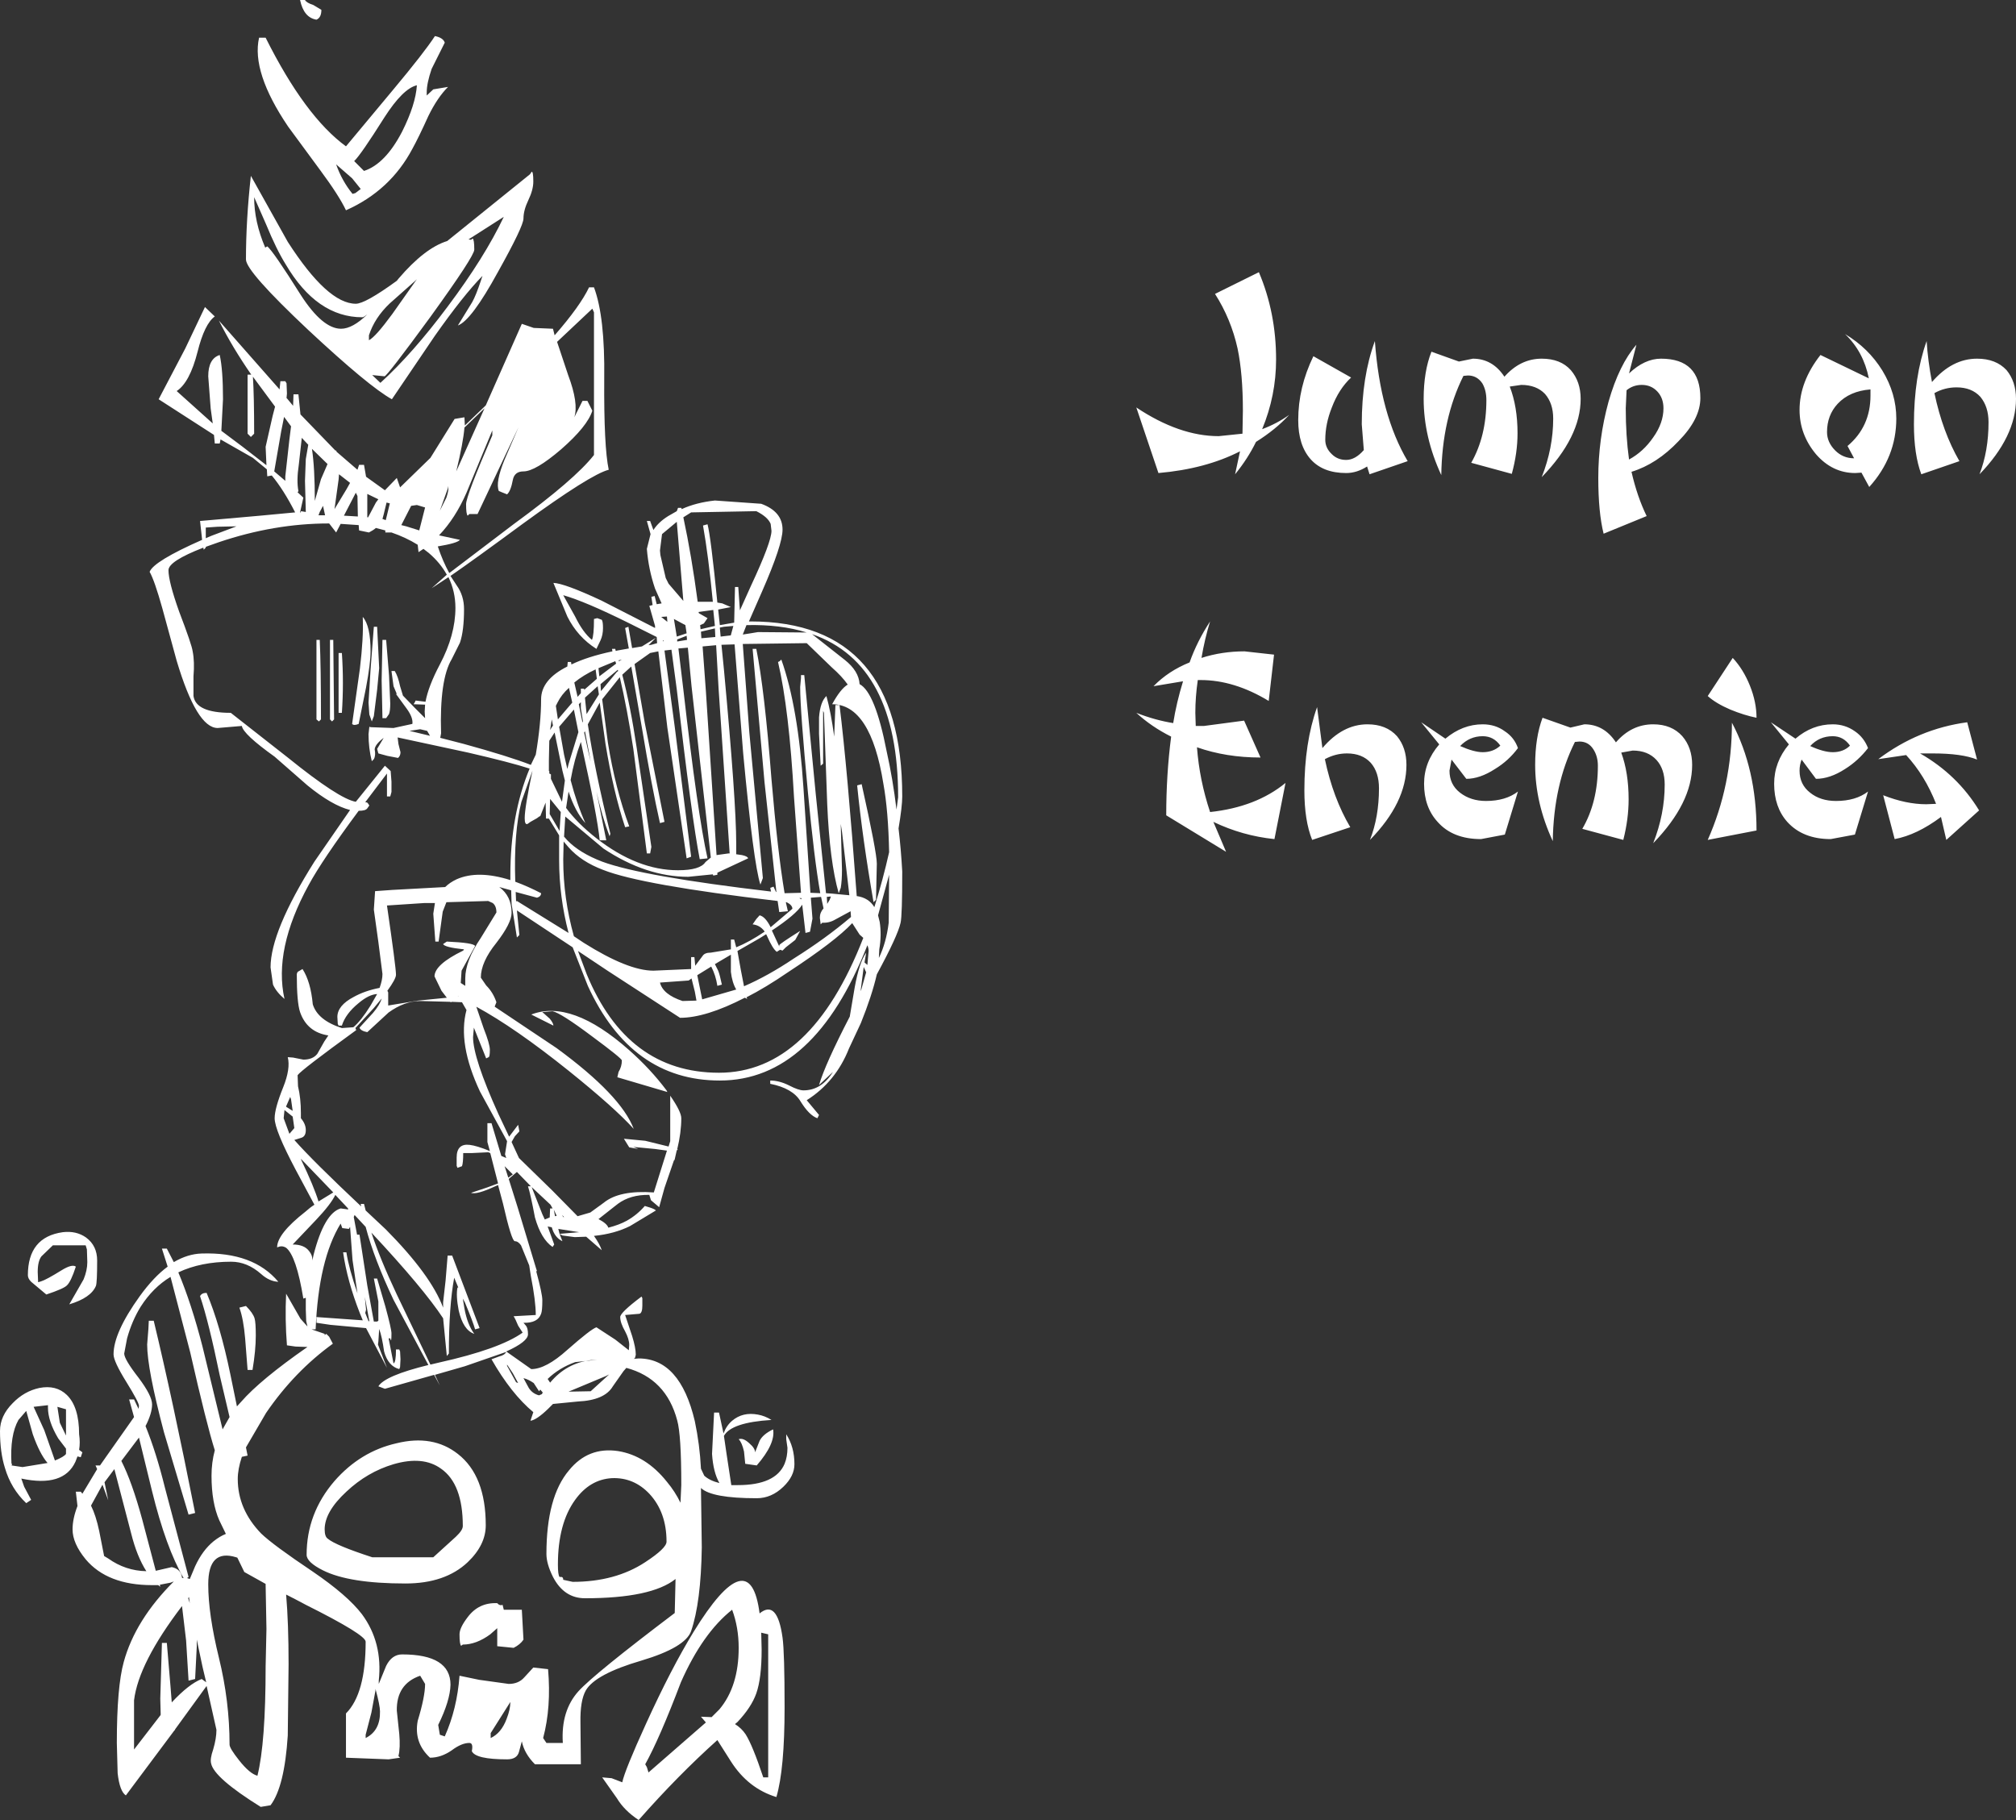 <?xml version="1.0" encoding="UTF-8" standalone="no"?>
<svg xmlns:xlink="http://www.w3.org/1999/xlink" height="222.0px" width="245.9px" xmlns="http://www.w3.org/2000/svg">
  <rect width="100%" height="100%" fill="#333333" stroke="none"/>
  <g transform="matrix(1.0, 0.0, 0.0, 1.0, 114.25, 76.5)">
    <path d="M64.25 -30.65 Q61.65 -25.45 61.55 -18.55 59.4 -23.2 59.4 -27.85 59.4 -31.2 60.35 -33.6 L63.7 -32.4 65.4 -32.75 Q67.8 -32.75 69.25 -30.55 71.2 -32.75 73.8 -32.75 76.1 -32.75 77.35 -31.35 78.55 -29.95 78.55 -27.85 78.55 -23.2 73.8 -18.3 75.2 -21.85 75.2 -25.45 75.2 -27.3 74.2 -28.45 73.15 -29.55 71.3 -29.55 L69.9 -29.35 Q70.85 -26.9 70.85 -23.65 70.85 -21.25 70.15 -18.7 L65.2 -20.05 Q67.05 -23.3 67.05 -27.7 67.05 -28.9 66.55 -29.75 65.9 -30.7 64.8 -30.7 L64.25 -30.65 M41.4 -32.65 Q41.4 -28.25 39.7 -24.15 41.55 -24.85 43.0 -25.9 41.35 -24.1 38.95 -22.6 37.95 -20.55 36.4 -18.65 L37.0 -21.45 Q32.8 -19.3 27.05 -18.8 L24.35 -26.8 Q29.6 -23.3 34.4 -23.3 L37.3 -23.6 37.35 -26.4 Q37.35 -30.9 36.7 -34.0 35.9 -37.6 33.95 -40.65 L39.3 -43.3 Q41.4 -38.35 41.4 -32.65 M48.2 -21.1 Q48.9 -20.4 49.95 -20.4 51.05 -20.4 52.1 -21.6 L51.85 -24.75 Q51.85 -30.55 53.45 -34.9 54.1 -25.9 57.45 -20.25 L52.8 -18.65 52.5 -19.6 Q51.25 -18.8 49.95 -18.8 47.1 -18.8 45.6 -20.5 44.1 -22.2 44.1 -25.25 44.1 -29.25 45.95 -33.05 L50.55 -30.45 Q49.05 -29.05 48.2 -26.8 47.4 -24.8 47.4 -22.85 47.4 -21.85 48.2 -21.1 M30.85 4.3 Q31.75 1.75 33.35 -0.7 32.7 1.4 32.3 3.75 34.8 2.95 37.55 2.95 L41.15 3.35 40.5 9.0 Q36.3 6.45 32.2 6.45 L31.85 6.45 Q31.55 8.5 31.55 10.45 L31.6 12.05 32.6 12.05 37.5 11.4 39.5 15.9 Q35.3 15.9 31.75 14.65 32.05 18.65 33.35 22.55 38.95 21.95 42.55 19.0 L41.2 25.85 Q37.3 25.45 33.75 23.75 L35.3 27.4 28.0 22.95 Q28.0 17.95 28.6 13.35 26.2 12.15 24.35 10.45 26.65 11.35 28.85 11.7 29.25 9.2 30.05 6.6 L26.45 7.2 Q28.25 5.35 30.85 4.3 M44.85 19.9 Q44.85 14.1 46.4 9.75 L47.05 14.75 Q49.5 11.85 52.55 11.85 54.85 11.85 56.15 13.3 57.3 14.7 57.3 16.8 57.3 21.4 52.85 25.95 53.95 23.15 53.95 19.65 53.95 17.7 52.95 16.55 51.9 15.4 50.05 15.4 48.65 15.4 47.35 16.1 48.35 20.85 50.45 24.4 L45.8 25.95 Q44.85 23.6 44.85 19.9 M63.85 14.5 Q65.55 15.25 66.6 15.25 67.9 15.25 68.75 14.45 67.95 13.3 66.6 13.3 65.0 13.3 63.85 14.5 M59.1 11.6 L62.05 13.6 Q64.15 11.85 66.6 11.85 68.15 11.85 69.3 12.7 70.45 13.45 70.9 14.75 69.75 16.3 68.1 17.3 66.25 18.5 64.6 18.5 L62.8 16.15 62.55 17.5 Q62.55 19.2 63.85 20.2 65.15 21.2 67.0 21.2 69.4 21.2 70.9 20.05 L69.3 25.3 66.4 25.85 Q62.95 25.85 61.1 23.75 59.45 21.95 59.45 19.1 59.45 16.45 61.3 14.3 L59.1 11.6 M130.5 -31.35 Q131.65 -29.95 131.65 -27.85 131.65 -23.25 127.2 -18.65 128.3 -21.5 128.3 -25.0 128.3 -26.9 127.3 -28.1 126.25 -29.25 124.4 -29.25 122.95 -29.25 121.7 -28.55 122.7 -23.8 124.75 -20.25 L120.1 -18.65 Q119.2 -21.05 119.2 -24.75 119.2 -30.55 120.75 -34.9 120.9 -32.5 121.4 -29.9 123.85 -32.75 126.9 -32.75 129.2 -32.75 130.5 -31.35 M115.35 -31.3 Q117.05 -28.5 117.05 -25.45 117.05 -20.75 113.75 -17.1 L112.8 -18.85 112.05 -18.8 Q109.25 -18.8 107.25 -21.1 105.25 -23.5 105.25 -26.5 105.25 -29.95 107.8 -33.2 L113.7 -30.35 Q113.05 -33.6 110.8 -35.75 113.65 -34.05 115.35 -31.3 M109.6 -21.55 Q110.55 -20.6 111.9 -20.6 L111.1 -22.1 Q113.9 -24.45 113.9 -28.25 L113.9 -29.0 Q111.35 -28.8 109.9 -27.25 108.6 -25.85 108.6 -23.8 108.6 -22.55 109.6 -21.55 M88.35 -32.75 Q93.15 -32.75 93.15 -27.95 93.15 -25.4 90.5 -22.7 87.85 -19.9 84.75 -18.95 85.45 -15.9 86.6 -13.55 L81.35 -11.4 Q80.7 -14.0 80.7 -18.2 80.7 -22.95 81.95 -27.5 83.25 -32.05 85.35 -34.45 L84.45 -30.95 Q86.35 -32.75 88.35 -32.75 M84.15 -28.9 L84.05 -26.7 Q84.05 -23.35 84.45 -20.45 86.2 -21.4 87.4 -23.15 88.65 -24.9 88.65 -26.7 88.65 -27.95 87.9 -28.75 87.15 -29.55 86.0 -29.55 84.95 -29.55 84.15 -28.9 M97.1 3.75 Q98.4 5.15 99.2 7.15 100.0 9.15 100.0 11.05 98.5 10.75 96.8 10.05 95.05 9.3 94.05 8.4 L97.1 3.75 M77.85 14.0 Q75.25 19.2 75.15 26.1 73.0 21.45 73.0 16.8 73.0 13.45 73.9 11.05 L77.3 12.25 79.0 11.85 Q81.4 11.85 82.85 14.05 84.75 11.85 87.4 11.85 89.65 11.85 90.95 13.3 92.15 14.7 92.15 16.8 92.15 21.45 87.4 26.35 88.8 22.8 88.8 19.2 88.8 17.3 87.8 16.2 86.75 15.05 84.9 15.05 L83.5 15.3 Q84.4 17.75 84.4 21.0 84.4 23.4 83.75 25.95 L78.75 24.6 Q80.65 21.35 80.65 16.9 80.65 15.75 80.1 14.9 79.5 13.95 78.4 13.95 L77.85 14.0 M97.0 11.65 Q100.0 17.3 100.0 24.8 L94.05 25.95 Q97.0 19.3 97.0 11.65 M110.8 17.3 Q108.95 18.5 107.25 18.5 L105.5 16.15 Q105.25 16.8 105.25 17.5 105.25 19.2 106.55 20.2 107.8 21.2 109.7 21.2 112.1 21.2 113.6 20.05 L112.0 25.3 109.05 25.85 Q105.65 25.85 103.75 23.75 102.15 21.95 102.15 19.1 102.15 16.45 103.95 14.3 L101.75 11.6 104.75 13.6 Q106.8 11.85 109.3 11.85 110.8 11.85 112.0 12.7 113.1 13.45 113.6 14.75 112.4 16.3 110.8 17.3 M111.4 14.45 Q110.6 13.3 109.3 13.3 107.65 13.3 106.55 14.5 108.2 15.25 109.3 15.25 110.6 15.25 111.4 14.45 M126.9 16.15 Q125.05 15.4 121.5 15.4 L119.95 15.4 Q124.5 18.0 127.15 22.35 L123.15 25.95 122.5 23.15 Q119.55 25.35 116.85 25.85 L115.45 20.5 Q118.25 21.6 120.7 21.6 L121.9 21.55 Q120.55 18.1 118.25 15.6 L114.85 16.1 Q119.75 12.4 125.7 11.6 L126.9 16.15 M-60.0 -71.3 L-61.6 -68.1 Q-62.2 -66.35 -62.2 -65.25 L-62.2 -64.85 -61.4 -65.6 -59.6 -65.9 Q-60.9 -64.6 -62.0 -62.35 -63.2 -59.7 -63.95 -58.35 -66.65 -53.25 -72.05 -50.85 -72.9 -52.65 -75.2 -55.75 L-79.1 -61.05 Q-83.6 -67.7 -82.65 -71.9 L-81.85 -71.9 Q-77.05 -62.3 -72.05 -58.65 L-66.3 -65.55 Q-62.5 -70.1 -61.2 -72.1 -60.2 -71.9 -60.0 -71.3 M-49.8 -52.1 Q-50.4 -50.85 -50.4 -49.85 -50.4 -48.9 -53.5 -43.35 -56.75 -37.4 -58.4 -36.8 L-56.65 -39.65 Q-56.2 -40.45 -55.6 -42.25 L-55.4 -42.85 Q-57.75 -40.45 -61.2 -35.55 L-66.45 -27.8 Q-69.25 -29.35 -76.65 -36.25 -84.25 -43.4 -84.25 -44.85 -84.25 -49.65 -83.65 -55.05 L-79.15 -47.0 Q-74.3 -39.45 -70.85 -39.45 -69.7 -39.45 -65.85 -42.25 L-65.65 -42.5 Q-62.45 -46.25 -59.7 -47.1 L-49.6 -55.25 -49.4 -55.55 Q-49.2 -55.6 -49.2 -54.35 -49.2 -53.35 -49.8 -52.1 M-77.05 -76.5 Q-76.85 -76.15 -76.05 -75.9 L-75.05 -75.3 Q-75.05 -74.35 -75.65 -74.1 -77.2 -74.35 -77.65 -76.5 L-77.05 -76.5 M-63.4 -66.1 Q-65.1 -65.7 -67.35 -62.2 -70.25 -57.6 -71.05 -56.85 L-69.85 -55.65 Q-67.25 -56.5 -65.2 -60.45 -63.55 -63.75 -63.4 -66.1 M-73.25 -56.45 Q-72.55 -54.45 -71.25 -52.85 L-70.9 -52.95 -70.25 -53.45 -71.3 -54.75 -73.25 -56.45 M-63.6 -42.25 L-66.7 -39.5 Q-68.55 -37.75 -69.25 -35.6 L-69.25 -35.0 Q-68.45 -35.4 -66.4 -38.2 L-63.4 -42.45 -63.6 -42.25 M-72.65 -36.4 Q-71.25 -36.4 -69.45 -38.15 -69.9 -37.8 -70.05 -37.8 -75.6 -37.8 -79.4 -44.25 -80.55 -46.1 -81.8 -49.15 L-83.25 -52.45 Q-83.25 -49.45 -81.9 -46.3 L-81.65 -46.45 Q-80.95 -45.9 -77.55 -40.5 -74.9 -36.4 -72.65 -36.4 M-90.15 -33.6 Q-91.1 -29.85 -92.7 -28.8 L-88.3 -24.85 -88.55 -26.65 -88.85 -30.6 Q-88.85 -32.75 -87.45 -33.2 -87.05 -31.4 -87.05 -27.8 L-87.25 -23.95 -84.65 -22.0 -81.75 -19.75 -81.85 -22.0 -81.0 -25.75 -80.7 -26.9 -83.4 -30.55 Q-83.25 -28.15 -83.25 -23.6 L-83.65 -23.2 -84.05 -23.6 -84.05 -30.8 -83.6 -30.8 Q-85.95 -34.2 -87.55 -37.4 L-80.15 -29.0 -80.05 -30.0 -79.45 -30.0 -79.3 -29.75 -79.25 -28.5 -79.3 -27.95 -79.2 -27.85 -78.5 -27.0 -78.45 -28.4 -77.85 -28.4 -77.6 -25.95 -73.3 -21.5 -73.25 -21.6 -73.2 -21.4 -70.65 -19.2 -70.45 -19.8 -69.85 -19.8 -69.6 -18.35 -67.3 -16.7 -65.85 -18.2 -65.45 -17.05 -61.75 -20.65 -58.8 -25.4 -57.6 -25.6 -57.55 -24.6 -55.0 -27.05 -50.6 -37.0 -49.15 -36.5 -46.8 -36.4 -46.6 -35.6 Q-43.5 -39.15 -42.4 -41.45 L-41.8 -41.45 Q-40.45 -37.85 -40.55 -30.3 -40.6 -22.0 -40.0 -19.2 -42.2 -18.65 -50.5 -12.6 -56.4 -8.25 -59.3 -6.25 L-58.55 -5.1 Q-57.65 -3.85 -57.65 -2.2 -57.65 0.45 -58.15 1.9 L-59.15 3.9 Q-60.65 6.4 -60.45 12.95 L-60.55 13.5 -57.65 14.25 Q-52.2 15.75 -49.5 16.8 L-48.9 15.55 Q-48.25 11.7 -48.25 8.8 -48.25 6.4 -45.05 4.8 L-45.0 4.25 -44.6 4.25 -44.55 4.55 Q-42.6 3.6 -39.55 2.95 L-39.6 2.65 -39.2 2.65 -39.15 2.9 -38.95 2.85 -37.55 2.6 -38.0 0.1 -37.6 -0.05 -37.15 2.55 -35.95 2.35 -34.25 1.3 -34.8 1.85 -35.15 2.2 -34.8 2.15 -34.1 1.95 -34.15 1.2 -37.65 -0.55 Q-42.9 -3.15 -45.55 -3.9 L-44.1 -1.3 Q-43.15 0.65 -42.05 1.55 -41.8 1.05 -41.8 -1.0 L-41.4 -1.1 -40.85 -0.9 Q-40.7 -0.7 -40.7 0.1 -40.7 0.95 -41.0 1.6 L-41.5 2.65 Q-43.8 1.2 -45.05 -1.3 L-46.75 -5.4 Q-45.4 -5.35 -40.9 -3.25 L-34.35 0.1 -34.35 -0.15 -35.05 -2.6 -34.65 -2.7 -34.8 -3.7 -34.4 -3.8 -34.15 -2.8 -33.55 -2.9 -34.35 -4.7 Q-35.15 -7.05 -35.35 -9.55 L-34.9 -11.35 -35.35 -12.95 -34.95 -12.95 -34.55 -11.85 Q-33.95 -12.8 -32.75 -13.55 L-31.7 -14.15 -31.55 -14.55 -31.15 -14.55 -31.1 -14.4 Q-29.35 -15.2 -27.05 -15.45 L-21.4 -15.05 Q-18.8 -14.1 -18.8 -11.9 -18.8 -10.05 -21.3 -4.35 L-22.9 -0.7 -22.7 -0.7 Q-4.2 -0.7 -4.2 20.65 -4.2 21.85 -4.65 24.55 -4.35 27.1 -4.2 29.8 -4.2 35.15 -4.4 36.05 -4.75 37.65 -7.3 42.35 -7.9 44.95 -9.25 48.3 L-10.7 51.4 Q-12.3 55.45 -15.85 57.7 L-14.35 59.5 -14.55 59.9 Q-15.55 59.55 -16.6 57.85 -17.55 56.25 -20.3 55.7 L-20.3 55.3 Q-19.2 55.3 -18.0 55.9 -16.85 56.5 -16.25 56.5 -14.05 56.5 -12.65 54.25 L-14.35 55.85 Q-13.6 53.3 -10.6 47.5 L-10.0 43.95 Q-9.45 40.9 -8.6 39.7 L-8.8 40.9 -8.45 41.2 -8.3 39.5 Q-8.3 39.15 -8.45 38.8 -14.95 55.3 -26.45 55.3 -37.25 55.3 -42.55 43.75 L-44.4 39.05 -51.2 34.55 -50.9 37.55 -51.2 37.85 -51.85 33.75 -51.9 32.1 -53.35 31.7 Q-51.85 32.8 -51.85 34.85 -51.85 36.1 -53.7 38.5 -55.6 40.85 -55.6 42.75 L-54.95 43.7 Q-54.1 44.55 -53.7 45.75 L-53.9 46.25 -53.9 46.3 -46.35 51.35 Q-38.5 57.1 -36.95 61.2 -39.3 58.6 -44.9 54.1 -51.45 48.85 -56.15 46.3 L-55.25 48.95 Q-54.5 50.85 -54.5 51.55 -54.5 52.4 -54.65 52.45 L-54.95 52.6 -56.45 48.85 -56.55 50.0 Q-56.55 52.55 -53.45 59.4 L-52.15 62.15 -51.05 60.7 -50.9 61.5 -51.45 62.1 -51.85 62.8 -50.95 64.75 -46.85 68.75 -43.8 71.85 -42.25 71.4 -40.6 70.2 Q-38.7 68.65 -34.5 68.95 L-32.9 63.85 -34.35 63.65 -37.5 63.35 -37.0 63.4 -36.4 63.65 -37.5 63.45 -38.15 62.4 -35.55 62.65 -32.7 63.35 -32.5 62.7 -32.5 57.15 Q-31.15 59.1 -31.15 59.9 -31.15 61.65 -31.65 63.7 L-31.55 63.75 -31.7 63.8 -31.95 64.9 -31.95 64.95 -32.05 65.05 -33.2 68.4 -33.85 70.75 -34.85 69.9 -35.05 69.25 Q-37.35 69.2 -38.9 70.35 L-41.25 72.2 Q-40.2 72.75 -40.05 73.25 -38.7 72.9 -37.8 72.4 -36.55 71.7 -35.6 70.6 L-34.95 70.8 Q-34.35 71.0 -34.25 71.15 L-37.4 73.05 Q-39.3 74.0 -41.8 74.25 -41.1 75.25 -40.85 76.0 L-42.75 74.35 -44.15 74.4 -45.65 74.2 -46.0 74.0 -45.65 74.9 Q-46.6 74.45 -46.95 73.2 L-47.45 73.1 -46.65 75.3 -46.85 75.6 Q-48.25 74.65 -49.0 72.0 -49.55 69.1 -49.85 68.2 L-49.5 68.2 -51.2 66.45 -52.2 67.3 -51.1 70.8 -48.85 78.25 -48.75 78.55 -48.85 78.55 Q-48.1 81.3 -48.1 82.1 -48.1 83.4 -48.25 83.75 -48.65 84.9 -50.4 84.85 L-50.1 85.2 Q-49.85 85.5 -49.85 86.25 -49.85 87.15 -52.5 88.35 L-49.45 90.5 Q-47.65 90.5 -45.05 88.15 -42.15 85.6 -41.5 85.4 L-39.2 86.9 -37.55 88.2 -37.5 87.55 Q-37.5 86.85 -38.0 85.9 -38.6 84.85 -38.6 84.15 -38.6 83.6 -36.0 81.65 L-35.9 81.85 -35.9 82.75 Q-35.9 83.65 -36.25 83.75 L-38.0 83.9 -37.15 86.45 Q-36.7 87.9 -36.7 88.75 L-36.8 89.15 -36.95 89.25 -36.35 89.2 Q-31.3 89.2 -29.5 96.85 -28.9 99.7 -28.75 102.65 L-28.35 103.5 Q-27.7 104.1 -26.5 104.4 -27.25 103.1 -27.4 100.85 L-27.15 95.8 -26.55 95.8 -26.0 98.35 Q-25.65 97.4 -24.95 96.8 -23.65 95.7 -21.8 96.05 -20.95 96.2 -20.15 96.7 -25.05 97.0 -25.95 98.65 L-25.65 100.7 -25.05 104.65 -24.25 104.65 Q-19.65 104.65 -18.55 102.05 -18.2 101.2 -18.2 100.1 L-18.35 99.05 -18.35 98.45 Q-17.35 100.0 -17.35 102.1 -17.35 103.55 -18.7 104.85 -20.15 106.25 -21.95 106.25 -27.45 106.25 -28.75 105.0 L-28.65 112.25 Q-28.75 118.95 -29.95 122.45 -30.65 124.45 -36.0 126.05 -41.65 127.7 -42.8 129.7 -43.5 130.95 -43.45 133.6 L-43.4 138.7 -49.0 138.7 Q-50.3 137.4 -50.6 135.9 L-50.95 137.2 Q-51.2 138.1 -52.4 138.1 -56.25 138.1 -56.7 137.1 -56.5 136.1 -57.0 136.1 -57.95 136.1 -59.15 137.0 -60.45 137.9 -61.8 137.9 -63.8 136.05 -63.3 133.4 -62.4 130.45 -62.4 128.9 L-63.0 127.9 Q-65.9 128.9 -65.85 132.15 L-65.55 135.0 Q-65.4 136.7 -65.65 137.7 L-65.45 137.9 -66.85 138.1 -72.05 137.9 -72.05 132.5 Q-69.65 130.1 -69.65 123.75 -69.65 122.9 -76.95 119.25 -78.25 118.55 -79.35 118.0 -79.05 121.5 -79.05 126.5 L-79.15 135.2 Q-79.55 141.45 -81.25 143.7 L-82.45 143.9 Q-88.15 140.35 -88.5 138.6 -88.65 138.05 -88.25 136.9 -87.85 135.55 -87.85 134.5 L-89.05 129.15 -92.9 134.45 -92.9 134.5 -93.0 134.6 -98.9 142.5 Q-99.65 142.0 -99.9 139.8 L-100.0 136.1 Q-100.0 129.25 -99.15 126.2 -97.75 121.1 -93.05 116.4 L-93.45 116.55 -94.75 116.8 -94.7 117.05 -94.95 116.85 -95.7 116.85 Q-101.15 116.85 -103.8 113.7 -105.4 111.75 -105.4 110.05 -105.4 108.75 -104.8 107.2 L-105.0 105.45 -104.4 105.45 -104.2 105.7 -102.4 102.7 -102.6 102.25 -102.05 102.25 -101.35 101.25 -97.9 96.35 -98.5 94.2 -97.9 94.2 -97.35 95.35 -97.3 95.0 Q-97.3 94.55 -98.85 92.05 -100.4 89.55 -100.4 88.7 -100.4 86.05 -97.2 81.6 -95.5 79.25 -93.8 78.0 L-94.5 75.8 -93.9 75.8 -93.05 77.45 Q-91.35 76.45 -89.65 76.4 -83.35 76.2 -80.3 79.85 -81.4 79.8 -82.4 78.9 -84.1 77.4 -86.05 77.4 -89.75 77.4 -92.5 78.7 -90.9 82.5 -89.55 87.75 L-87.1 97.85 -86.25 96.35 -87.45 91.25 Q-88.8 84.7 -89.85 81.6 -89.65 81.2 -89.05 81.2 -87.4 85.1 -86.15 91.15 L-85.35 95.05 -84.85 94.5 Q-82.5 91.8 -76.75 87.8 L-78.2 87.75 -79.25 87.6 Q-79.5 84.45 -79.35 81.3 L-77.6 84.35 -76.75 85.3 -76.9 84.65 -76.95 83.25 -76.95 81.8 -77.25 81.9 Q-78.1 76.7 -79.35 75.7 -79.75 75.45 -80.15 75.55 L-80.45 75.65 Q-80.45 74.0 -77.0 71.3 -76.45 70.8 -75.9 70.45 L-78.15 66.25 Q-80.75 61.35 -80.75 59.9 -80.75 58.7 -79.7 56.1 -78.8 53.85 -79.15 52.45 L-78.5 52.5 -77.25 52.75 Q-76.1 52.75 -75.55 52.05 L-74.7 50.55 -74.2 49.8 Q-76.8 49.4 -77.65 46.95 -78.05 45.75 -78.05 42.3 L-77.95 42.05 -77.35 41.7 Q-76.35 43.25 -76.1 46.0 -75.5 47.95 -72.55 48.9 L-71.15 48.8 Q-70.2 48.0 -69.05 46.15 L-68.25 44.75 Q-69.25 44.8 -70.5 45.85 -72.1 47.15 -72.55 48.6 L-72.95 48.6 -73.05 48.4 -73.1 47.55 Q-73.1 46.15 -71.1 45.1 -69.75 44.35 -67.95 44.0 -67.6 43.05 -67.6 42.3 L-68.1 38.4 -68.65 34.45 -68.5 32.2 -66.4 32.05 -59.95 31.7 Q-59.4 31.15 -58.55 30.75 -55.95 29.6 -52.0 30.85 L-52.0 30.3 Q-52.0 22.9 -49.65 17.25 -51.95 16.5 -57.15 15.3 L-65.75 13.45 -65.65 14.25 -65.4 15.25 Q-65.4 15.7 -65.7 15.95 L-67.0 15.7 -68.1 15.4 -68.25 14.85 -67.45 13.5 Q-68.5 14.3 -68.55 14.9 -68.4 15.65 -68.65 16.1 L-68.9 16.35 Q-69.3 14.75 -69.3 13.05 L-69.2 12.15 -69.05 12.2 -66.25 12.3 -63.95 11.8 Q-63.85 11.05 -64.6 10.0 L-65.95 8.15 -65.85 8.15 -66.25 7.2 -66.5 5.35 -66.1 5.35 Q-65.7 6.0 -65.45 7.2 L-65.1 8.35 -63.65 9.85 -62.4 11.1 -62.45 10.3 -62.4 9.45 -63.8 9.4 -63.65 9.15 -63.55 8.95 -62.35 9.1 Q-62.0 7.2 -60.6 4.55 -58.7 0.95 -58.7 -2.35 -58.7 -4.35 -59.55 -6.1 L-61.6 -4.75 -59.75 -6.4 Q-60.55 -7.85 -61.95 -9.05 L-62.6 -9.55 -63.2 -9.15 -63.3 -10.05 Q-64.75 -10.95 -66.5 -11.55 L-67.25 -11.55 -67.25 -11.8 -68.4 -12.1 Q-68.75 -11.8 -69.25 -11.55 L-70.45 -11.8 -70.5 -12.45 -72.7 -12.6 -73.25 -11.55 -74.1 -12.65 -74.15 -12.65 Q-80.8 -12.65 -87.6 -10.35 L-89.15 -9.8 -89.15 -9.7 -89.4 -9.45 -89.45 -9.7 Q-93.7 -8.05 -93.7 -6.95 -93.7 -5.55 -92.4 -1.9 -90.85 2.15 -90.75 2.95 -90.5 4.2 -90.65 6.0 L-90.65 8.4 Q-90.35 10.45 -86.1 10.45 L-79.15 15.9 Q-72.9 20.95 -70.85 21.3 L-67.3 16.9 -66.6 17.55 -66.5 18.85 -66.5 20.1 -66.65 20.65 -67.05 20.65 -67.05 17.85 -69.7 21.35 Q-69.5 21.35 -69.4 21.45 L-69.2 21.75 -69.45 22.1 Q-69.65 22.4 -70.5 22.4 -74.95 28.4 -76.6 31.45 -80.9 39.3 -79.55 45.35 -80.55 44.5 -80.95 43.6 L-81.25 41.5 Q-81.25 37.1 -75.9 28.6 L-71.55 22.3 Q-73.75 21.75 -76.75 19.3 L-80.75 15.8 Q-84.6 13.05 -84.75 12.05 L-87.7 12.3 Q-90.25 12.3 -92.7 4.1 L-94.45 -2.3 Q-95.4 -5.7 -96.0 -6.75 -95.5 -8.05 -89.6 -10.65 L-89.65 -11.15 -89.85 -12.95 -82.5 -13.6 -78.25 -14.0 Q-79.65 -16.75 -81.1 -18.5 L-81.65 -18.4 -81.7 -19.25 -83.4 -20.65 -87.35 -22.9 -87.45 -22.4 -88.05 -22.4 -88.15 -23.45 -94.9 -27.8 -91.65 -34.0 -89.25 -39.05 -88.05 -37.9 Q-89.3 -37.0 -90.15 -33.6 M-79.95 -23.9 L-80.8 -19.0 -79.45 -17.85 -79.45 -18.4 -78.95 -22.9 -78.75 -24.5 -79.6 -25.65 -79.95 -23.9 M-88.45 -11.15 L-85.4 -12.3 -87.7 -12.25 -89.15 -12.15 -89.15 -10.85 -88.45 -11.15 M-77.45 -23.1 L-77.45 -23.0 -77.8 -19.85 Q-78.1 -17.85 -77.85 -16.6 L-77.95 -16.45 -77.25 -15.8 -77.65 -14.0 -77.55 -14.0 -77.55 -14.15 -76.95 -14.05 -77.05 -17.85 -76.95 -20.5 -76.65 -22.25 -77.45 -23.1 M-72.95 -18.0 L-73.45 -14.4 -72.0 -16.8 -71.55 -17.6 -72.9 -18.65 -72.95 -18.0 M-75.4 -13.65 L-74.6 -13.65 -74.85 -14.8 -75.25 -14.05 -75.4 -13.65 M-72.3 -13.6 L-70.6 -13.5 -70.65 -16.0 -70.85 -16.4 -72.3 -13.6 M-75.1 -18.05 L-74.3 -19.9 -76.2 -21.75 Q-75.85 -19.45 -75.85 -15.4 L-75.1 -18.05 M-67.45 -13.75 L-67.6 -13.2 -67.45 -13.15 -67.2 -13.05 -67.05 -13.65 -66.7 -15.1 -67.1 -15.2 -67.45 -13.75 M-68.1 -15.6 L-69.45 -16.25 -69.45 -13.4 -69.35 -13.4 -68.4 -15.2 -68.1 -15.6 M-64.7 -12.3 L-63.1 -11.8 -63.1 -11.85 -62.4 -14.6 -63.4 -14.9 -64.1 -14.8 -65.3 -12.45 -64.7 -12.3 M-67.85 -29.8 Q-63.9 -33.4 -59.65 -39.1 -55.15 -45.1 -52.8 -50.05 L-57.1 -47.3 -56.8 -47.25 -56.6 -47.4 Q-56.4 -47.3 -56.4 -46.05 -56.4 -45.25 -61.75 -37.85 -67.05 -30.6 -67.35 -30.6 L-68.85 -30.75 -67.85 -29.8 M-70.0 -1.25 Q-69.05 -0.15 -69.05 2.95 -69.05 4.4 -69.6 7.35 L-70.5 11.8 Q-71.1 12.05 -71.3 11.8 L-70.35 5.05 Q-69.9 1.25 -70.0 -1.1 L-70.0 -1.25 M-75.25 1.55 Q-75.1 4.8 -75.1 11.25 L-75.35 11.5 -75.65 11.25 -75.65 1.55 -75.25 1.55 M-73.6 1.55 L-73.5 11.25 -73.75 11.5 -74.0 11.25 -74.0 1.55 -73.6 1.55 M-72.55 3.15 Q-72.3 6.8 -72.55 10.45 L-72.95 10.45 -72.95 3.15 -72.55 3.15 M-67.15 1.55 L-66.8 5.85 -66.65 9.3 Q-66.65 10.2 -66.8 10.6 L-67.15 11.1 -67.6 11.1 -67.7 6.5 -67.6 1.55 -67.15 1.55 M-68.25 -0.05 L-68.0 5.0 -68.25 7.65 -68.65 10.85 -68.9 11.5 -69.2 10.65 -69.3 9.2 -69.05 5.15 -68.65 -0.05 -68.25 -0.05 M-64.3 12.65 L-61.8 13.25 -62.15 12.65 -63.0 12.45 -64.3 12.65 M-27.95 -12.55 Q-27.55 -11.05 -26.75 -3.0 L-26.15 -2.9 -25.1 -2.45 -26.65 -2.15 -26.45 -0.25 -24.7 -0.55 -24.6 -4.9 -24.2 -4.9 -24.0 -2.05 -22.65 -5.05 Q-20.15 -10.4 -20.15 -11.75 L-20.25 -12.6 Q-20.6 -13.45 -22.0 -14.15 L-29.95 -14.0 -30.9 -13.4 Q-29.9 -8.75 -29.15 -3.1 L-28.1 -3.1 -27.3 -3.1 Q-27.85 -8.75 -28.5 -12.4 L-27.95 -12.55 M-46.3 -34.8 L-44.95 -30.75 Q-43.65 -27.3 -44.2 -25.6 L-43.2 -27.6 -42.6 -27.6 -42.0 -26.4 Q-42.6 -24.5 -45.8 -21.7 -48.95 -19.0 -50.4 -19.0 -51.5 -19.0 -51.7 -17.95 -51.95 -16.6 -52.4 -16.2 L-53.4 -16.6 Q-53.85 -17.65 -52.7 -20.45 L-51.0 -24.4 -56.0 -13.8 -57.0 -13.8 -57.2 -13.6 Q-57.4 -13.75 -57.4 -15.0 -57.4 -16.0 -54.2 -23.4 L-54.2 -24.0 -57.35 -16.4 Q-58.7 -13.3 -60.7 -11.2 L-58.15 -10.65 Q-58.45 -10.25 -60.85 -9.85 -60.25 -8.05 -59.45 -6.6 L-51.55 -12.6 Q-44.15 -18.0 -41.8 -21.0 L-41.8 -38.4 -42.0 -38.85 -46.3 -34.8 M-57.6 -24.35 Q-57.75 -22.5 -58.6 -19.0 L-55.15 -26.7 -57.6 -24.35 M-59.6 -17.0 L-60.6 -14.2 -59.8 -15.8 Q-59.45 -16.85 -59.6 -17.2 L-59.6 -17.0 M-33.5 -11.35 L-33.75 -9.35 -33.7 -8.8 -33.05 -6.0 -32.7 -5.3 -30.9 -3.2 -31.7 -12.85 -33.5 -11.35 M-33.6 -1.25 L-32.85 -0.65 -32.9 -1.3 -33.6 -1.25 M-43.4 8.05 L-43.4 7.5 -43.0 7.5 -43.0 7.65 -41.45 6.3 -41.6 5.15 Q-43.1 5.85 -44.2 6.75 L-43.8 8.5 -43.4 8.05 M-38.9 5.2 L-41.0 6.95 -40.95 7.8 -39.0 5.45 -38.85 5.35 -38.9 5.2 M-39.2 4.15 L-41.25 5.0 -41.15 6.0 -39.1 4.45 -39.2 4.15 M-41.35 7.2 L-42.9 8.6 -42.7 10.6 -41.2 8.2 -41.35 7.2 M-40.8 8.8 L-40.1 14.1 Q-39.2 19.7 -37.5 24.3 L-38.0 24.4 Q-39.45 20.05 -40.4 14.2 L-41.1 9.2 -42.55 11.85 Q-41.75 17.3 -39.8 25.2 L-39.9 25.5 Q-40.8 23.15 -41.5 20.05 L-40.3 26.0 -41.1 26.0 Q-41.4 23.0 -43.3 14.45 L-43.4 14.0 Q-44.2 16.1 -44.65 18.65 -43.9 21.55 -42.85 23.9 -44.1 22.5 -44.9 20.05 L-45.2 22.05 Q-43.8 23.95 -41.5 25.75 -36.5 29.65 -31.55 29.65 -28.85 29.65 -28.2 28.65 L-27.55 28.1 -29.9 7.2 -30.35 2.5 -31.5 2.6 -30.9 7.6 Q-29.15 22.9 -27.95 28.2 L-28.9 28.3 Q-29.85 23.5 -31.7 7.6 L-32.35 2.75 -33.2 2.85 -31.95 12.15 -29.95 28.0 -30.5 28.2 -32.85 12.25 -33.95 2.95 -34.95 3.15 -36.85 4.5 -35.6 11.7 -33.2 23.75 -33.75 23.9 Q-34.75 19.5 -35.95 12.3 L-37.25 4.8 -38.35 5.8 Q-37.35 9.6 -36.6 14.65 L-34.8 26.8 -34.95 27.6 -35.35 27.6 -37.0 14.85 Q-37.75 9.95 -38.65 6.1 L-40.8 8.8 M-38.75 4.15 L-38.4 3.95 -38.8 4.05 -38.75 4.15 M-31.65 1.5 L-31.65 1.75 -30.45 1.55 -30.5 1.05 -31.65 1.5 M-30.65 -0.25 L-32.05 -1.0 -31.7 1.15 -30.5 0.75 -30.65 -0.25 M-32.5 1.85 L-32.5 1.8 -32.5 1.85 M-33.3 1.65 L-33.4 1.6 -33.4 1.75 -33.3 1.65 M-46.8 12.0 L-46.95 11.25 -47.15 12.55 -47.0 12.3 -46.8 12.0 M-47.25 17.85 L-47.05 17.95 -47.05 18.5 -45.7 21.3 -45.35 18.7 -45.65 17.5 -46.6 12.85 -47.25 13.85 -47.3 16.25 -47.3 17.55 -47.25 17.55 -47.25 17.85 M-47.2 22.8 L-46.0 24.85 -45.85 22.55 -47.15 20.95 -47.2 22.8 M-47.65 23.35 L-47.7 21.4 -48.35 23.05 Q-48.45 23.05 -48.75 23.3 L-49.55 23.75 -49.9 24.0 Q-50.25 24.15 -50.25 23.3 -50.25 22.0 -49.3 17.5 L-50.65 21.3 Q-51.6 25.05 -51.4 31.05 -49.9 31.6 -48.25 32.45 -48.25 32.85 -48.75 33.0 L-51.35 32.3 -51.3 33.45 -51.2 33.4 -44.9 37.3 Q-46.05 32.9 -46.05 28.4 L-46.05 25.4 -47.3 23.35 -47.65 23.35 M-43.4 9.9 L-43.4 9.15 -43.65 9.4 -43.2 11.65 -43.15 11.45 -43.4 9.9 M-46.2 11.25 L-44.45 9.2 -44.85 7.4 Q-45.75 8.2 -46.25 9.2 L-46.45 9.6 -46.2 11.25 M-43.0 12.85 L-42.5 15.15 -42.2 16.4 -42.9 12.7 -43.0 12.85 M-46.05 12.15 L-45.45 15.55 -45.05 17.3 -44.9 16.7 -43.7 12.8 -44.25 10.05 -46.05 12.15 M-45.05 26.0 Q-43.55 27.55 -40.8 28.6 -35.95 30.4 -20.2 32.25 L-20.3 31.8 -19.9 31.65 -19.6 32.3 -19.55 32.3 -21.0 18.9 -22.45 2.65 -22.0 2.65 Q-21.0 7.6 -20.15 18.55 -19.4 27.4 -18.55 32.45 L-18.45 32.45 -16.55 32.4 -17.4 20.75 Q-18.0 10.0 -19.35 4.25 L-19.15 4.15 -18.95 3.95 Q-16.9 9.7 -16.25 19.6 L-15.4 32.4 -14.2 32.45 Q-14.95 28.2 -15.7 20.2 -16.65 10.15 -16.65 7.3 L-16.55 6.2 -16.55 5.85 -16.15 5.85 -14.75 20.35 -13.5 32.45 -12.75 32.5 -10.65 32.7 -11.55 24.95 -11.7 24.0 -11.55 29.6 Q-11.55 30.9 -11.7 31.8 L-11.95 32.45 Q-13.05 28.6 -13.35 21.6 L-13.75 10.45 -13.85 10.2 -13.85 16.65 -14.15 16.9 -14.35 13.0 -14.35 11.0 Q-14.2 9.1 -13.45 8.4 -12.9 10.35 -12.5 13.35 L-12.35 9.5 -11.85 9.5 Q-10.9 17.2 -9.75 32.8 -8.3 33.0 -7.6 34.15 -6.55 30.8 -5.8 27.45 -5.9 22.4 -6.5 19.1 -8.05 9.4 -12.75 9.4 -11.75 7.55 -10.85 7.0 -11.55 6.0 -12.8 4.9 L-15.85 1.95 -23.65 2.05 -22.85 12.85 -21.2 30.6 -21.5 31.4 Q-22.35 28.8 -23.6 15.4 L-24.65 2.1 -26.25 2.15 -25.95 5.15 Q-24.45 21.25 -24.45 26.4 L-24.45 27.7 -23.75 27.8 Q-23.05 27.95 -23.0 28.2 L-26.75 29.95 -26.75 30.2 -27.25 30.3 -27.3 30.15 -30.3 30.45 Q-35.45 30.45 -40.65 27.0 L-45.3 23.1 -45.45 25.55 -45.05 26.0 M-45.5 26.15 L-45.55 28.35 Q-45.55 33.05 -44.25 37.7 L-43.05 38.5 Q-37.65 41.9 -34.55 41.9 L-29.95 41.7 -29.95 40.25 -29.55 40.25 -29.45 41.3 -28.55 40.1 Q-28.3 39.7 -27.55 39.7 L-25.1 39.3 -25.1 38.1 -24.7 38.1 -24.45 39.05 Q-22.85 38.4 -21.0 37.15 L-21.0 37.1 Q-21.55 36.35 -22.45 36.25 L-22.0 35.6 -21.6 35.15 Q-20.9 35.3 -20.25 36.6 L-17.6 34.35 Q-17.6 33.9 -18.3 33.55 L-18.4 33.55 -18.15 34.65 -19.2 34.75 -19.4 33.4 Q-36.05 31.45 -40.7 29.6 -43.35 28.6 -44.9 26.85 L-45.5 26.15 M-9.4 6.95 Q-7.5 7.95 -6.1 15.15 -5.35 18.5 -4.9 22.25 L-4.7 20.75 Q-4.7 4.5 -15.2 0.85 L-11.2 4.0 Q-9.5 5.35 -9.4 6.95 M-28.35 -1.95 L-29.05 -1.85 -29.0 -1.7 -27.95 -1.1 -28.4 -0.45 -28.85 -0.25 -28.8 0.25 -27.05 -0.15 -27.25 -2.1 -28.35 -1.95 M-25.95 -0.05 L-26.45 0.05 -26.35 1.15 -25.1 1.0 -25.1 0.95 -24.8 -0.15 -25.95 -0.05 M-22.7 0.75 L-21.8 0.6 -15.85 0.65 Q-19.05 -0.35 -23.2 -0.25 L-23.65 0.9 -22.7 0.75 M-27.05 0.15 L-28.75 0.55 -28.7 1.35 -27.0 1.2 -27.05 0.15 M-28.55 2.35 L-28.15 7.8 -26.85 27.8 -25.4 27.6 -25.25 27.6 -26.6 7.5 -26.9 2.2 -28.55 2.35 M-7.3 28.85 L-7.4 33.25 -7.7 33.55 Q-9.05 25.8 -9.7 19.3 L-9.15 19.15 Q-7.3 27.45 -7.3 28.85 M-5.8 30.2 L-7.15 35.15 -6.95 35.95 Q-6.7 37.55 -7.0 39.3 L-7.05 40.35 Q-6.15 38.5 -5.85 36.05 L-5.8 30.2 M-13.05 33.25 L-12.9 32.85 -13.4 32.9 -13.35 33.75 -13.05 33.25 M-14.15 36.25 L-14.25 35.45 Q-14.25 34.8 -13.8 34.3 L-14.1 32.9 -15.35 33.0 -15.15 35.55 -15.45 37.15 -16.0 37.3 -16.4 33.85 Q-17.15 35.05 -20.1 37.0 L-19.2 38.95 -19.2 38.8 Q-19.2 38.65 -16.65 37.05 L-17.25 38.15 -18.4 39.05 -18.8 39.45 -19.1 39.35 -19.5 39.6 Q-20.0 39.25 -20.7 37.65 L-20.8 37.45 -21.6 37.95 -24.3 39.5 -23.9 41.75 -23.5 43.8 Q-20.6 42.55 -17.4 40.4 -13.5 37.95 -10.45 35.35 L-10.5 34.65 -12.35 35.65 Q-13.1 36.1 -13.95 36.05 L-14.15 36.25 M-9.4 37.5 L-10.3 36.1 Q-12.35 38.3 -18.15 42.1 -20.85 43.95 -23.2 45.15 L-23.1 45.35 -23.4 45.2 Q-28.15 47.65 -31.3 47.65 L-40.15 41.9 -43.75 39.5 -42.7 42.3 Q-37.75 54.35 -26.55 54.35 -15.35 54.35 -8.95 37.9 L-9.4 37.5 M-8.9 41.45 L-9.25 44.15 -9.25 44.4 -8.6 42.1 -8.9 41.45 M-16.5 33.2 L-16.5 33.05 -16.75 33.05 -16.5 33.2 M-25.1 39.95 L-27.05 41.1 -26.65 41.9 Q-26.45 42.4 -26.2 43.6 L-26.75 43.75 Q-26.95 42.45 -27.5 41.4 L-29.2 42.45 -29.1 42.95 -28.6 45.4 -24.45 44.2 Q-24.95 43.35 -25.1 42.05 L-25.1 39.95 M-30.25 43.1 L-33.75 43.35 Q-33.4 44.8 -31.0 45.6 L-29.3 45.55 -29.5 44.45 -29.9 42.85 -30.25 43.1 M-54.7 33.4 L-59.8 33.55 -60.25 34.7 -60.75 38.35 -61.15 38.35 -61.4 34.95 -61.2 33.65 -62.5 33.65 -67.05 33.95 Q-65.95 41.5 -65.95 42.4 -65.95 42.9 -67.0 44.35 L-66.9 44.55 -66.9 45.5 -66.9 46.15 -63.25 45.55 -59.75 45.2 -60.4 44.35 -61.25 42.6 Q-61.25 41.15 -57.75 39.45 L-57.65 39.3 Q-60.05 39.05 -60.2 38.65 L-59.75 38.35 Q-56.4 38.5 -56.3 38.9 L-57.95 41.9 -58.05 43.4 -57.5 43.75 -57.5 42.85 Q-57.5 40.7 -55.6 37.9 L-53.7 34.8 Q-53.7 34.0 -54.15 33.65 L-54.7 33.4 M-59.35 45.7 L-63.0 45.6 Q-64.9 45.6 -66.85 47.0 L-69.45 49.4 Q-70.25 49.25 -70.4 48.85 L-68.75 47.05 Q-67.9 46.05 -67.7 45.3 L-68.65 46.45 -70.9 48.9 -70.8 49.15 Q-77.55 54.05 -77.95 54.65 L-77.9 56.0 Q-77.55 57.45 -77.55 59.25 L-77.55 59.9 Q-76.95 60.6 -76.95 61.35 -76.95 62.15 -77.55 62.3 L-78.35 62.55 Q-76.05 65.15 -70.2 70.65 L-70.25 70.35 -69.85 70.35 -69.65 71.15 -67.2 73.45 Q-61.7 79.0 -60.2 83.0 L-60.2 82.35 -59.9 79.7 -59.65 76.65 -59.1 76.65 -55.75 85.5 -56.3 85.65 Q-56.55 84.75 -57.55 82.35 L-57.8 81.9 -57.6 83.1 Q-57.25 85.05 -56.4 86.2 -57.75 85.75 -58.3 83.35 -58.65 81.55 -58.45 80.55 L-58.35 80.55 -58.85 79.35 Q-59.5 82.85 -59.5 88.6 L-59.75 88.9 -60.2 84.3 Q-62.6 80.65 -68.95 73.85 -67.9 77.05 -65.85 81.4 L-61.75 89.95 -60.7 89.7 Q-53.3 88.05 -50.5 86.05 L-51.05 85.2 Q-51.35 84.45 -51.6 84.05 L-48.9 83.9 Q-48.9 82.2 -49.5 79.15 L-49.7 77.85 -50.7 75.4 Q-51.05 74.9 -51.45 74.9 -51.85 74.9 -52.9 70.3 L-53.5 68.05 -53.85 68.2 Q-56.1 69.25 -56.8 69.0 L-54.85 68.35 -53.5 67.85 -54.45 64.15 -54.7 64.05 -56.75 64.15 -57.75 64.15 Q-57.75 65.35 -57.9 65.75 L-58.45 65.95 -58.55 65.7 -58.55 64.7 Q-58.55 62.95 -56.95 63.15 -56.1 63.25 -54.5 63.9 L-54.8 62.8 -54.8 60.5 -54.3 60.5 -53.1 64.5 -52.5 64.75 -52.65 64.3 -52.4 62.7 -52.75 62.05 -55.7 56.65 Q-58.45 50.8 -57.35 46.7 L-57.9 45.75 -59.15 45.7 -59.25 45.75 -59.35 45.7 M-58.35 45.0 L-58.35 44.95 -58.4 45.05 -58.35 45.0 M-48.1 46.95 L-47.2 47.75 Q-46.75 48.3 -46.75 48.6 L-49.45 47.25 Q-44.55 45.35 -37.5 51.6 -34.9 53.9 -32.95 56.5 L-32.85 56.7 -38.95 54.9 -38.8 54.25 Q-38.4 53.6 -38.4 52.85 -38.4 52.6 -42.05 49.9 -45.85 47.05 -46.85 46.85 L-48.1 46.95 M-51.7 66.75 L-52.7 65.75 -52.25 67.15 -51.7 66.75 M-45.7 71.7 L-45.55 71.95 -45.45 71.95 -45.7 71.7 M-46.35 71.8 L-46.7 71.05 -46.55 71.85 -46.35 71.8 M-43.6 73.8 L-46.15 73.4 -46.0 74.0 -43.6 73.8 M-47.2 72.0 L-47.15 70.9 -46.85 70.9 -47.1 70.45 -49.4 68.3 -48.1 71.6 -47.8 72.25 -47.2 72.0 M-48.5 93.2 L-49.15 92.2 Q-49.8 91.75 -50.4 91.6 L-49.75 92.8 Q-49.3 93.5 -48.5 93.7 L-48.15 93.55 -48.05 93.35 -48.35 93.0 -48.5 93.2 M-47.15 92.15 Q-45.15 89.75 -42.15 89.4 L-41.4 89.35 -44.1 89.65 Q-46.05 90.35 -47.45 91.7 L-47.15 92.15 M-53.35 88.95 Q-52.7 88.8 -52.5 88.4 L-57.55 90.15 -61.2 91.2 -60.6 92.5 -61.3 91.2 -67.3 92.9 -68.1 92.6 Q-67.3 91.3 -62.0 90.0 L-66.25 82.05 Q-68.6 77.1 -69.65 73.15 L-71.0 71.7 -71.1 71.95 -70.7 74.1 -70.4 74.1 -69.45 80.3 -68.65 84.7 -68.25 84.7 -68.1 84.6 -68.1 82.25 -68.65 79.45 -68.25 79.45 -67.25 82.85 Q-66.5 85.6 -66.5 86.15 -66.5 87.45 -66.65 86.75 L-66.85 86.75 -66.25 89.8 Q-65.95 89.7 -65.95 88.1 L-65.55 88.1 -65.45 88.35 -65.4 89.3 -65.45 90.25 -65.55 90.5 Q-66.9 90.15 -67.4 88.35 -67.65 86.55 -68.0 85.6 L-68.1 87.15 -68.15 87.5 -67.05 90.35 -69.6 85.5 -73.95 85.1 -75.65 84.85 -75.65 84.15 -70.0 84.55 -70.35 83.7 Q-71.9 79.75 -72.4 76.25 L-72.0 76.25 Q-71.7 78.2 -70.65 81.25 L-71.25 77.2 -71.55 73.15 -71.7 73.4 -72.5 73.3 -72.7 72.75 Q-75.4 77.15 -75.75 85.65 L-76.25 85.65 -74.65 86.2 -74.65 86.35 -74.45 86.2 -74.1 86.55 -73.65 87.4 Q-78.35 90.8 -81.8 95.85 L-84.25 100.05 -84.05 101.05 -84.75 101.2 Q-85.25 102.7 -85.25 103.9 -85.25 107.6 -82.4 110.55 -80.95 111.95 -76.1 115.2 -71.85 118.1 -70.1 120.4 -67.55 123.85 -68.05 128.5 L-68.05 128.9 -67.15 126.7 Q-66.45 125.3 -65.2 125.3 -59.3 125.3 -59.3 129.0 -59.35 130.95 -60.8 133.9 L-60.6 135.1 -60.0 135.3 Q-58.5 131.95 -58.2 127.9 L-55.8 128.4 -52.2 128.9 Q-51.0 128.9 -50.3 128.1 L-49.2 126.9 -47.4 127.1 Q-47.0 131.75 -48.0 135.5 L-47.6 136.1 -45.6 136.1 Q-45.85 132.2 -43.7 129.8 -41.8 127.7 -31.95 120.25 L-31.85 116.1 Q-34.8 118.45 -42.9 118.45 -45.45 118.45 -46.8 115.85 -47.6 114.25 -47.6 113.05 -47.6 106.1 -44.85 102.85 -42.5 99.95 -38.85 100.5 -35.45 101.05 -32.9 104.25 -31.9 105.45 -31.25 106.8 L-31.15 104.65 Q-31.15 98.5 -31.65 96.75 -33.0 91.65 -37.85 90.35 L-38.2 90.75 -39.5 92.6 Q-40.5 94.3 -43.75 94.45 L-46.8 94.75 -47.4 95.35 Q-48.8 96.7 -49.55 96.8 L-49.2 95.75 Q-51.9 93.5 -54.3 89.3 L-53.35 88.95 M-52.4 89.95 L-52.4 90.1 -51.3 92.1 -51.05 92.2 -51.7 91.0 -52.4 89.95 M-44.9 93.25 L-42.2 93.2 -39.95 91.15 -40.35 91.35 -44.9 93.25 M-44.1 106.45 Q-46.2 109.35 -46.2 114.35 -46.2 115.6 -46.0 115.85 L-45.8 115.85 Q-45.55 115.85 -45.55 116.2 L-44.4 116.45 Q-39.2 116.45 -35.55 114.05 -32.95 112.35 -32.95 111.55 -32.95 107.95 -35.05 105.7 -36.95 103.7 -39.6 103.8 -42.3 103.95 -44.1 106.45 M-24.15 99.05 Q-23.6 98.85 -22.85 99.55 -22.15 100.15 -22.15 100.65 L-21.6 99.25 Q-21.2 98.45 -19.95 97.85 -19.65 99.6 -21.95 102.25 L-23.35 102.05 -23.5 100.55 Q-23.75 99.45 -24.15 99.05 M-79.35 58.5 L-78.55 59.0 -78.75 57.6 -78.85 57.3 -79.35 58.45 -79.35 58.5 M-79.65 59.9 L-78.95 61.8 -78.35 61.1 -78.55 59.7 -79.55 58.9 -79.65 59.9 M-77.5 65.0 Q-75.95 68.25 -75.4 70.05 L-73.6 68.95 -77.55 64.85 -77.5 65.0 M-105.0 78.0 Q-105.6 79.85 -106.1 80.3 -106.5 80.7 -108.6 81.4 L-110.45 79.85 Q-110.85 79.45 -110.85 79.05 -110.85 74.4 -106.6 73.8 -104.95 73.6 -103.75 74.45 -102.4 75.45 -102.4 77.25 -102.4 79.95 -102.55 80.35 -103.15 81.8 -105.8 82.6 L-104.05 79.55 Q-103.6 78.45 -103.6 77.45 L-103.65 75.9 -103.8 75.4 -107.8 75.4 -109.2 76.75 Q-109.65 77.35 -109.65 78.65 L-109.6 79.9 -109.25 79.8 Q-108.6 79.6 -106.75 78.45 -105.45 77.65 -105.0 78.0 M-98.75 86.75 L-99.1 88.6 Q-99.1 89.3 -97.35 91.55 -95.7 93.75 -95.7 94.8 -95.7 95.9 -96.5 97.45 -95.2 100.65 -94.15 104.9 L-91.25 115.85 -91.45 116.0 -91.4 116.0 -91.1 116.1 -90.45 114.55 Q-89.55 112.6 -88.2 111.5 -87.45 110.9 -86.7 110.6 L-87.5 108.95 Q-88.45 106.8 -88.45 103.5 -88.45 101.9 -88.05 100.4 -89.05 97.25 -91.05 88.45 L-93.45 79.25 Q-95.6 80.55 -97.1 82.9 -98.15 84.6 -98.75 86.75 M-96.1 84.6 L-95.5 84.6 Q-93.2 94.15 -90.45 108.05 L-91.25 108.25 -94.25 98.2 Q-96.3 90.45 -96.3 87.5 L-96.15 85.6 -96.1 84.6 M-112.85 102.25 L-111.5 102.45 -108.45 101.95 Q-109.4 100.85 -110.25 98.45 L-111.05 95.6 -112.0 96.7 Q-113.05 98.55 -112.85 102.05 -112.7 102.05 -112.85 102.25 M-114.25 98.05 Q-114.25 96.2 -112.7 94.65 -111.3 93.2 -109.45 92.8 -107.4 92.4 -106.1 93.65 -104.6 95.1 -104.6 98.45 -104.45 99.45 -104.6 100.35 L-104.2 100.65 -104.4 101.25 -104.8 101.15 -105.05 101.8 Q-106.5 104.95 -111.65 103.85 L-111.3 104.85 -110.45 106.45 -111.05 106.85 Q-112.9 105.1 -113.65 102.55 -114.25 100.65 -114.25 98.05 M-108.4 94.9 L-110.15 95.1 -108.85 97.95 -107.55 101.65 Q-106.45 101.2 -106.2 100.85 L-106.2 100.2 -107.15 98.95 Q-108.4 96.85 -108.4 95.2 L-108.4 94.9 M-107.25 95.1 L-106.95 97.05 -106.2 98.6 -106.2 95.4 -107.25 95.1 M-103.15 107.15 Q-102.55 108.35 -102.15 110.25 L-101.55 113.3 -101.05 113.6 Q-98.95 115.1 -96.4 115.15 -97.55 113.35 -98.25 110.55 L-100.3 102.7 -101.5 104.3 -101.05 106.5 -101.75 104.6 -103.15 107.15 M-97.3 98.85 L-99.45 101.7 Q-98.15 104.25 -96.9 108.85 L-95.25 115.1 -93.3 114.65 Q-92.15 114.9 -92.05 115.95 L-91.85 116.0 Q-94.0 112.3 -95.7 105.4 L-97.3 98.85 M-71.8 70.9 L-73.35 69.25 Q-73.9 70.4 -75.7 72.3 L-78.55 75.3 Q-77.15 75.3 -76.55 76.1 -76.15 76.6 -76.15 77.1 L-76.15 77.25 -76.0 76.55 Q-74.7 71.5 -72.7 70.9 L-71.95 71.0 -71.8 71.05 -71.8 70.9 M-69.6 83.25 L-69.7 83.65 -69.3 84.65 -69.2 84.65 -69.75 81.7 -69.6 83.25 M-84.25 82.8 Q-83.4 83.65 -83.2 84.3 -83.05 84.8 -83.05 86.4 -83.05 88.2 -83.45 90.6 L-84.05 90.6 -84.35 86.75 Q-84.55 84.4 -85.05 83.0 L-84.25 82.8 M-72.0 105.45 Q-74.65 107.9 -74.65 110.05 -74.65 110.95 -74.25 111.2 -73.3 112.0 -68.85 113.45 L-61.4 113.45 -58.65 110.95 Q-57.8 110.15 -57.8 109.65 -57.8 104.5 -60.45 102.65 -62.65 101.05 -66.25 102.1 -69.45 103.05 -72.0 105.45 M-65.9 99.55 Q-61.45 98.45 -58.4 100.85 -55.0 103.5 -55.0 109.55 -55.0 111.95 -57.2 114.05 -59.95 116.65 -64.8 116.65 -71.65 116.65 -74.85 115.05 -76.85 114.05 -76.85 113.15 -76.85 108.1 -73.45 104.15 -70.3 100.55 -65.9 99.55 M-85.3 113.5 L-85.45 113.45 Q-88.85 112.4 -88.85 116.75 -88.85 120.4 -87.55 125.7 -86.25 131.0 -86.25 136.3 -86.25 136.75 -85.1 138.2 -83.8 139.85 -82.85 140.1 -81.85 136.1 -81.85 126.75 L-81.75 122.2 -81.85 116.85 -81.85 116.7 -84.45 115.25 -85.3 113.5 M-91.1 119.05 L-91.2 118.3 -91.3 118.45 -91.1 119.05 M-90.25 124.35 L-90.45 128.3 -91.25 128.5 -91.55 123.6 -92.05 119.4 Q-97.35 126.35 -97.9 130.9 L-97.9 136.9 -94.7 132.75 -94.65 132.65 -94.7 130.7 -94.5 123.9 -93.9 123.9 -93.45 129.25 -93.3 131.15 Q-91.2 128.9 -89.65 128.3 L-89.1 128.7 -89.55 126.8 -90.25 123.5 -90.25 124.35 M-68.45 129.5 L-68.45 129.7 -68.95 132.4 -69.65 135.1 -69.65 135.5 Q-67.85 134.6 -67.9 132.25 -67.9 131.55 -68.45 129.5 M-24.95 119.85 Q-28.55 122.7 -31.2 128.7 -33.8 135.55 -35.55 138.7 L-35.35 139.05 -35.15 139.7 -28.15 133.6 -28.75 132.9 -27.45 132.95 -26.5 132.0 Q-24.15 129.2 -24.15 124.5 -24.15 122.0 -24.95 119.85 M-18.8 123.25 Q-18.55 125.05 -18.55 131.75 -18.55 139.3 -19.55 142.7 -23.0 141.65 -25.1 138.35 L-26.75 135.75 Q-31.55 140.05 -36.35 145.5 -38.1 144.35 -39.0 142.85 L-40.8 140.3 -39.65 140.4 -38.35 140.9 Q-38.05 139.45 -35.45 133.75 -32.4 127.05 -29.65 122.55 -22.75 111.35 -21.6 120.3 -19.45 118.55 -18.8 123.25 M-21.35 124.7 Q-21.35 128.2 -22.0 130.05 -22.6 131.75 -24.3 133.55 L-24.6 133.8 Q-23.8 134.3 -23.3 135.05 -22.45 136.4 -21.15 140.3 L-20.55 140.3 -20.55 122.85 -21.4 122.65 -21.35 124.7 M-58.0 124.25 Q-58.2 124.1 -58.2 122.85 -58.2 122.05 -57.2 120.75 -55.85 118.95 -53.6 119.05 -53.3 119.4 -52.95 119.25 L-52.8 119.85 -50.6 119.85 -50.4 123.5 Q-50.8 124.1 -51.6 124.5 L-53.6 124.3 -53.6 122.1 -54.45 122.85 Q-56.15 124.1 -57.8 124.1 L-58.0 124.25 M-54.4 135.5 Q-53.1 134.9 -52.45 133.15 -52.0 132.0 -52.0 131.1 L-54.4 134.9 -54.4 135.5" fill="#ffffff" fill-rule="evenodd" stroke="none"/>
  </g>
</svg>
